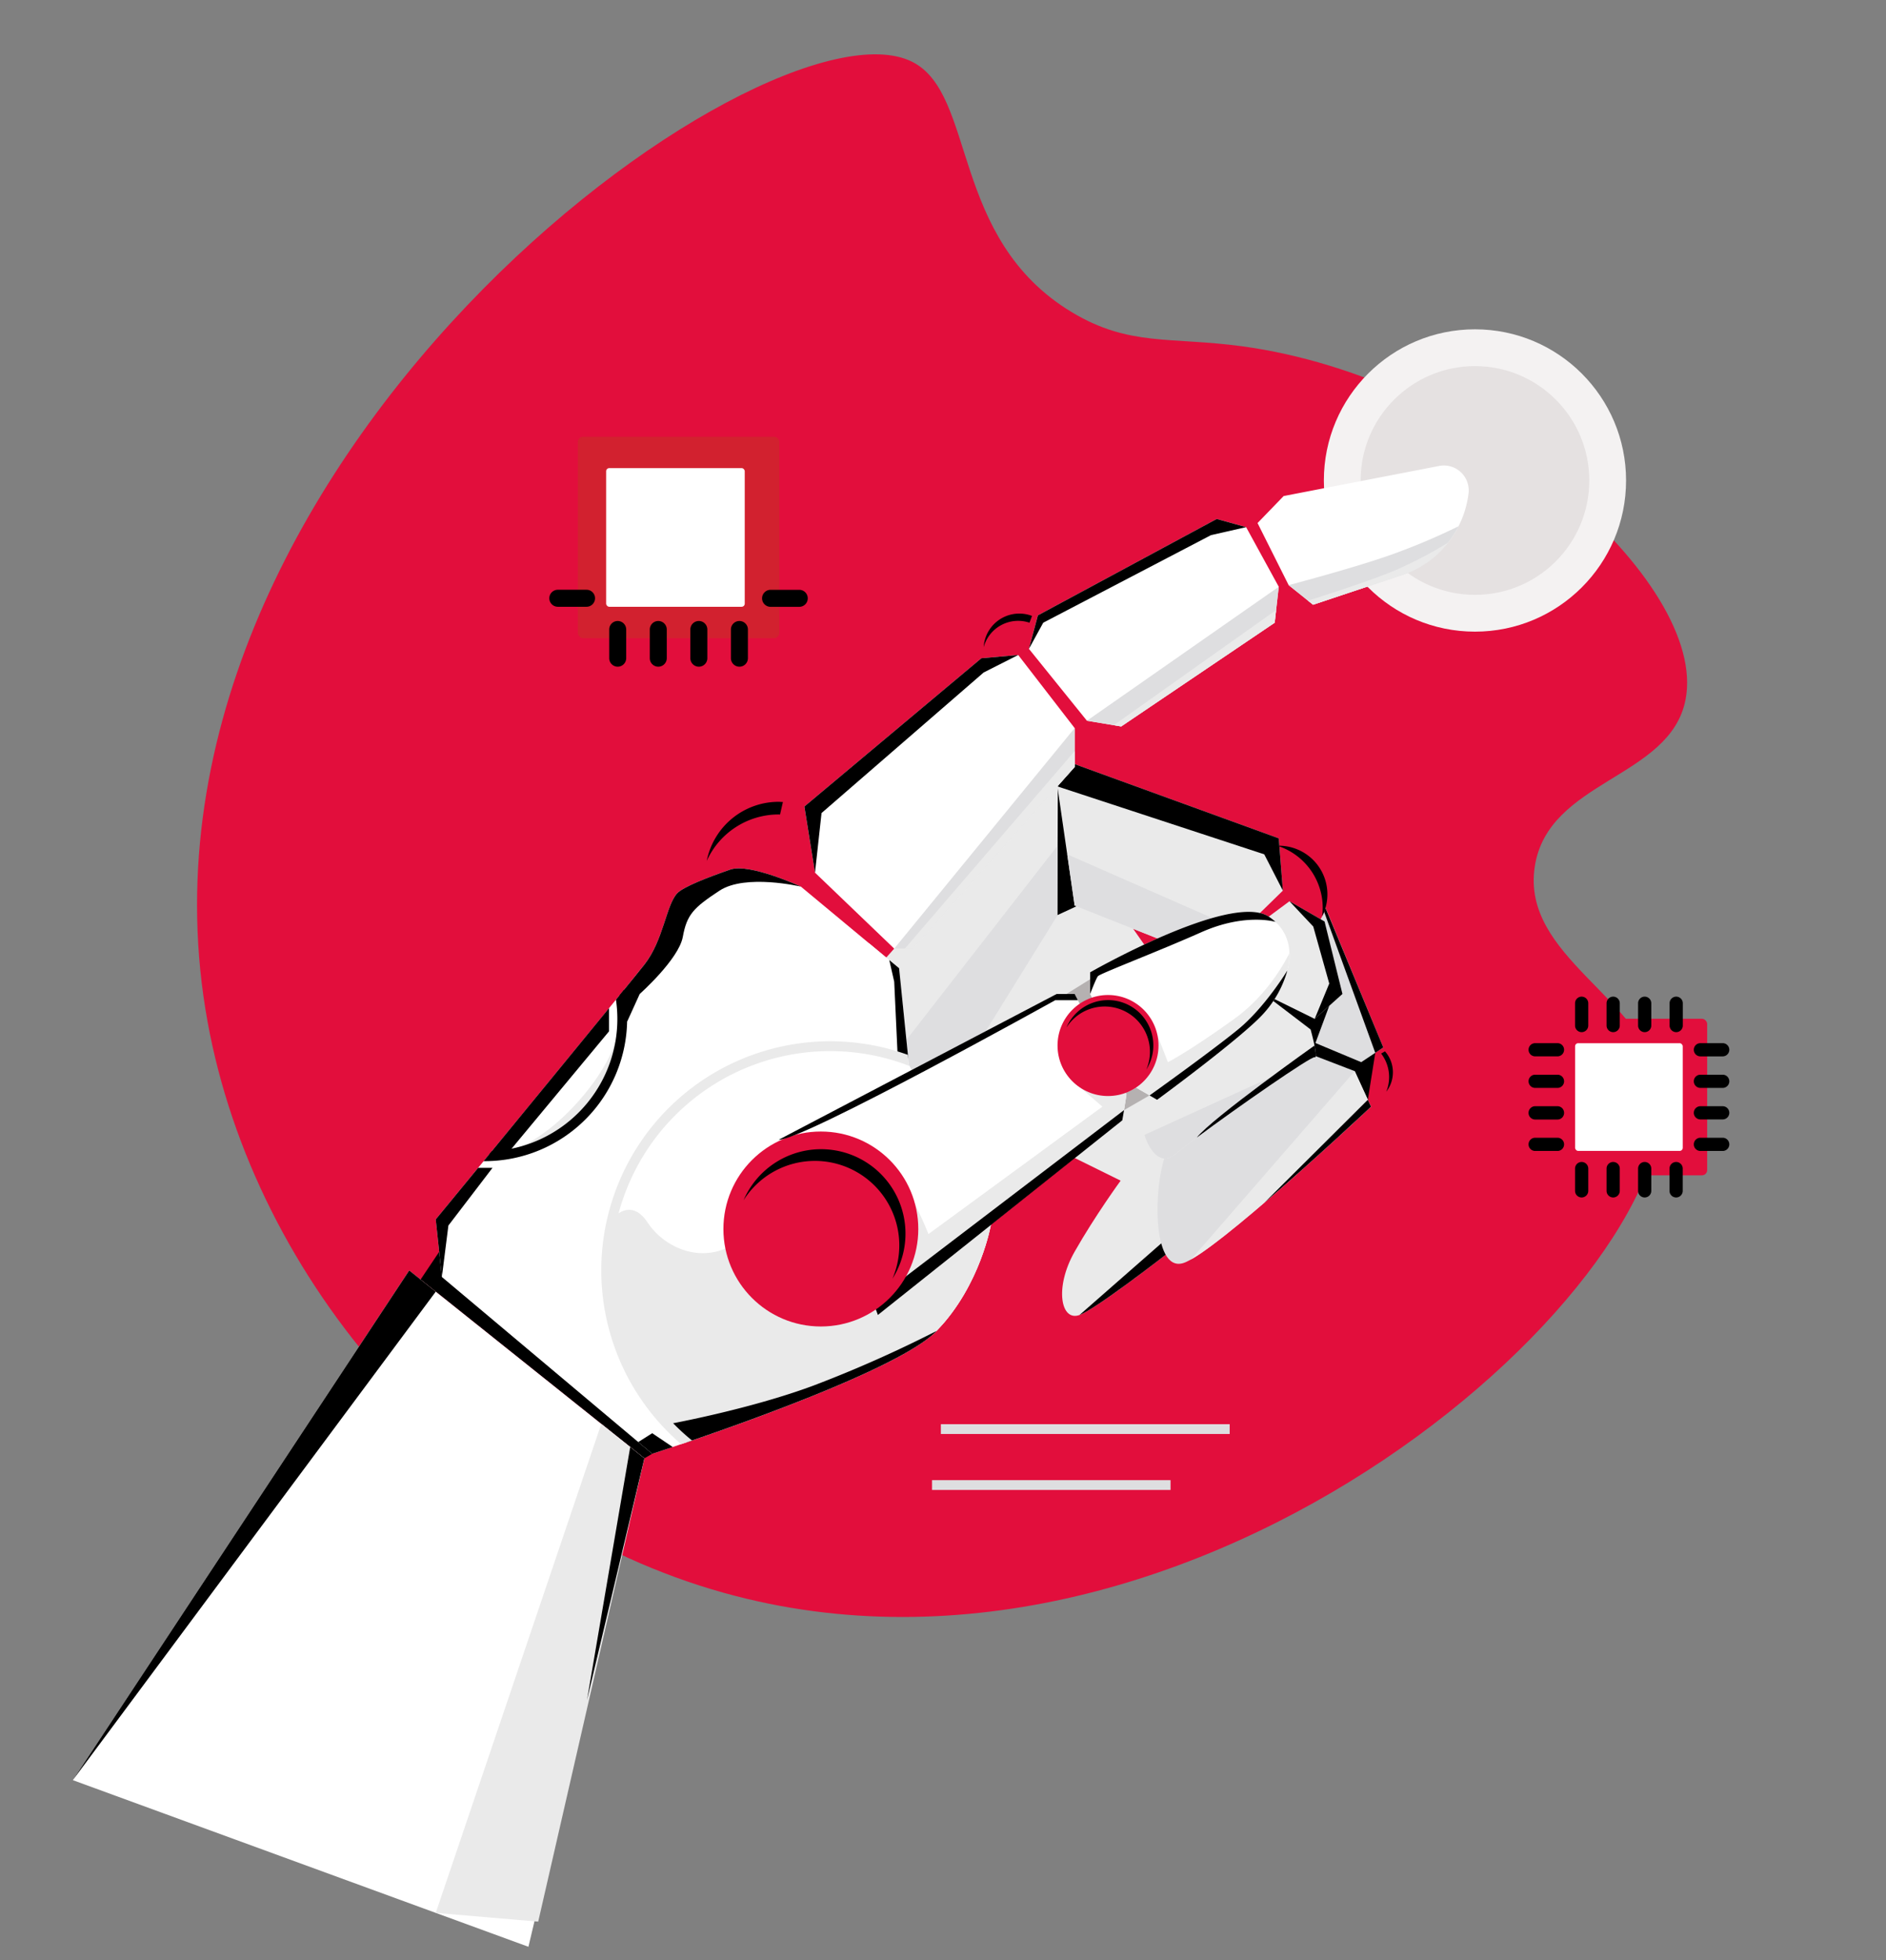 <svg width="926" height="962" xmlns="http://www.w3.org/2000/svg" data-name="Layer 1">

 <rect width="100%" height="100%" fill="#808080" stroke="none"/>

 <title>Proso Banners</title>
 <g>
  <title>Layer 1</title>
  <rect transform="rotate(-66.43 -339.32 472.731)" id="svg_93" fill="#eaeaea" height="4.81" width="248.06" y="1409.551" x="0" class="cls-25"/>
  <g id="svg_163">
   <circle id="svg_45" opacity="0.42" fill="#b5b1b1" r="38.07" cy="235.811" cx="724.186" class="cls-23"/>
   <path id="svg_96" fill="#dedee0" d="m629.706,281.201l89,-28.93a47.59,47.59 0 0 0 1.54,-5.56l-92.74,30.14l2.2,4.35z" class="cls-26"/>
   <path id="svg_106" d="m706.596,228.711l-76.33,14.73l89,-9.22a12.16,12.16 0 0 0 -12.67,-5.51z"/>
   <path id="svg_122" d="m627.116,243.611a17.55,17.55 0 0 0 -23.74,4.14a17.81,17.81 0 0 1 20.09,-1.09c1.11,-0.91 2.42,-2.02 3.65,-3.05z"/>
   <path id="svg_127" d="m303.286,222.761l0,0a4.17,4.17 0 0 1 -4.17,-4.17l0,-14.09a4.17,4.17 0 0 1 4.17,-4.17l0,0a4.17,4.17 0 0 1 4.17,4.17l0,14.09a4.17,4.17 0 0 1 -4.17,4.17z"/>
   <path id="svg_128" d="m323.206,222.761l0,0a4.17,4.17 0 0 1 -4.17,-4.17l0,-14.09a4.17,4.17 0 0 1 4.17,-4.17l0,0a4.17,4.17 0 0 1 4.17,4.17l0,14.09a4.17,4.17 0 0 1 -4.17,4.17z"/>
   <path id="svg_129" d="m343.126,222.761l0,0a4.18,4.18 0 0 1 -4.18,-4.17l0,-14.09a4.18,4.18 0 0 1 4.18,-4.17l0,0a4.17,4.17 0 0 1 4.17,4.17l0,14.09a4.17,4.17 0 0 1 -4.17,4.17z"/>
   <path id="svg_130" d="m363.046,222.761l0,0a4.18,4.18 0 0 1 -4.18,-4.17l0,-14.09a4.18,4.18 0 0 1 4.18,-4.17l0,0a4.17,4.17 0 0 1 4.17,4.17l0,14.09a4.17,4.17 0 0 1 -4.17,4.17z"/>
   <path id="svg_135" d="m374.166,233.891l0,0a4.18,4.18 0 0 1 4.18,-4.18l14.08,0a4.17,4.17 0 0 1 4.17,4.18l0,0a4.17,4.17 0 0 1 -4.17,4.17l-14.08,0a4.18,4.18 0 0 1 -4.18,-4.17z"/>
   <path id="svg_136" d="m374.166,253.801l0,0a4.18,4.18 0 0 1 4.18,-4.17l14.08,0a4.17,4.17 0 0 1 4.17,4.17l0,0a4.17,4.17 0 0 1 -4.17,4.18l-14.08,0a4.18,4.18 0 0 1 -4.18,-4.18z"/>
   <path id="svg_137" d="m374.166,273.721l0,0a4.18,4.18 0 0 1 4.18,-4.17l14.08,0a4.17,4.17 0 0 1 4.17,4.17l0,0a4.17,4.17 0 0 1 -4.17,4.18l-14.08,0a4.18,4.18 0 0 1 -4.18,-4.18z"/>
   <path id="svg_139" d="m269.706,233.891l0,0a4.18,4.18 0 0 1 4.18,-4.18l14.08,0a4.18,4.18 0 0 1 4.17,4.18l0,0a4.17,4.17 0 0 1 -4.17,4.17l-14.06,0a4.18,4.18 0 0 1 -4.2,-4.17z"/>
   <path id="svg_140" d="m269.706,253.801l0,0a4.18,4.18 0 0 1 4.18,-4.17l14.08,0a4.17,4.17 0 0 1 4.17,4.17l0,0a4.18,4.18 0 0 1 -4.17,4.18l-14.06,0a4.18,4.18 0 0 1 -4.2,-4.18z"/>
   <path id="svg_141" d="m269.706,273.721l0,0a4.18,4.18 0 0 1 4.18,-4.17l14.08,0a4.17,4.17 0 0 1 4.17,4.17l0,0a4.18,4.18 0 0 1 -4.17,4.18l-14.06,0a4.18,4.18 0 0 1 -4.2,-4.18z"/>
   <g id="svg_162">
    <path id="svg_42" fill="#e20e3c" d="m815.006,531.658c-7.8,-41.9 -68.08,-62.2 -61.48,-106.19c6.43,-42.82 66.51,-43.25 74.06,-82.12c11.19,-57.66 -101.41,-157.69 -217.8,-173.41c-35,-4.72 -55.38,0.2 -83.45,-16.67c-60.27,-36.21 -46.69,-107.18 -78.59,-123c-71.84,-35.6 -395.51,197.9 -345.84,471.14c23.2,127.61 124.28,244.31 253.62,280.36c233.72,65.16 476.99,-156.08 459.48,-250.11z" class="cls-21"/>
    <circle id="svg_43" fill="#f4f2f2" r="74.19" cy="235.811" cx="724.186" class="cls-21"/>
    <circle id="svg_44" fill="#e5e1e1" r="56.13" cy="235.811" cx="724.186" class="cls-22"/>
    <circle id="svg_46" fill="#e20e3c" r="36.02" cy="429.531" cx="382.316" class="cls-4"/>
    <circle stroke="null" id="svg_47" fill="#e20e3c" r="17.58" cy="704.431" cx="219.236" class="cls-4"/>
    <circle id="svg_48" fill="#e20e3c" r="17.58" cy="742.747" cx="185.2" class="cls-4"/>
    <path id="svg_49" fill="#e20e3c" d="m683.896,526.261a15.63,15.63 0 1 1 -15.63,-15.62a15.63,15.63 0 0 1 15.63,15.62z" class="cls-4"/>
    <path id="svg_50" d="m675.246,516.691l-3.65,23s-27.25,-11.63 -28.28,-13.63s0.18,-20.85 0.18,-20.85l31.75,11.48z"/>
    <polygon id="svg_51" fill="#4300aa" points="628.136,415.061 643.316,434.281 624.096,447.521 628.136,415.061 " class="cls-24"/>
    <polygon id="svg_52" fill="#e20e3c" points="602.096,256.011 627.856,245.951 642.936,295.381 626.196,302.641 602.096,256.011 " class="cls-4"/>
    <polygon id="svg_53" fill="#e20e3c" points="486.586,322.631 508.006,307.941 546.816,355.911 527.636,371.151 486.586,322.631 " class="cls-4"/>
    <polygon id="svg_54" points="316.376,715.711 320.226,713.491 221.466,605.671 206.506,627.971 316.376,715.711 "/>
    <path id="svg_55" fill="#eaeaea" d="m578.946,610.681s-39.68,31.27 -48.9,34.68s-12.43,-13.43 -2.41,-31.07s22.58,-34.85 22.58,-34.85l-98.34,-48.5l80.17,-109.75l94.21,134.2l-47.31,55.29z" class="cls-25"/>
    <path id="svg_56" d="m575.346,605.671l-45.3,39.69c8,-3 39.15,-27.06 47.06,-33.23l-1.76,-6.46z"/>
    <polygon id="svg_57" points="511.606,452.631 533.856,442.311 519.156,385.951 511.606,452.631 "/>
    <path id="svg_58" fill="#dedee0" d="m641.706,516.691l23.43,9l8,17.44s-76.57,72 -92.2,76.77s-15,-40.09 -7.52,-56.12s68.29,-47.09 68.29,-47.09z" class="cls-26"/>
    <polygon id="svg_59" fill="#dedee0" points="646.056,433.891 679.176,514.071 668.346,521.291 641.486,510.061 615.026,438.301 646.056,433.891 " class="cls-26"/>
    <polygon id="svg_60" points="649.436,445.591 675.236,516.691 679.176,514.071 650.796,445.591 649.436,445.591 "/>
    <circle id="svg_61" fill="#e20e3c" r="23.88" cy="438.941" cx="627.856" class="cls-4"/>
    <path id="svg_62" d="m649.436,445.591a33.66,33.66 0 0 1 -0.3,4.16a23.86,23.86 0 0 0 -21.28,-34.69c-0.24,0 -0.48,0 -0.73,0a32,32 0 0 1 22.31,30.53z"/>
    <polygon id="svg_63" points="652.646,493.621 645.406,513.121 620.736,492.021 627.856,477.591 652.646,493.621 "/>
    <path id="svg_64" fill="#eaeaea" d="m620.646,487.811l22.85,17.44s4,14.43 2,13.63s-57.33,38.08 -68.55,47.7s-21.92,-16.82 -14.37,-36.47s58.07,-42.3 58.07,-42.3z" class="cls-25"/>
    <polygon id="svg_65" fill="#b5b1b1" points="523.626,487.811 535.256,480.591 564.426,537.591 548.546,546.751 523.626,487.811 " class="cls-27"/>
    <polygon id="svg_66" fill="#eaeaea" points="617.436,453.941 633.116,442.311 650.346,452.261 659.126,487.811 645.496,500.041 620.646,487.811 617.436,453.941 " class="cls-25"/>
    <polygon id="svg_67" fill="#eaeaea" points="517.016,371.151 627.856,411.441 629.866,437.101 594.986,471.181 527.636,444.431 517.016,371.151 " class="cls-25"/>
    <polygon id="svg_68" points="519.156,385.951 620.736,419.291 629.866,437.101 627.856,411.441 517.016,371.151 519.156,385.951 "/>
    <polygon id="svg_69" fill="#dedee0" points="523.996,419.291 610.216,457.141 594.986,471.181 527.636,444.431 523.996,419.291 " class="cls-26"/>
    <polygon id="svg_70" fill="#eaeaea" points="519.416,376.431 519.156,449.321 467.706,532.311 436.436,543.131 414.186,474.581 519.416,376.431 " class="cls-25"/>
    <polygon id="svg_71" fill="#dedee0" points="519.236,415.061 431.456,527.791 436.436,543.131 467.706,532.311 519.156,449.321 519.236,415.061 " class="cls-26"/>
    <polygon id="svg_72" fill="#e20e3c" points="376.306,421.061 394.946,395.811 439.046,465.561 435.136,469.941 376.306,421.061 " class="cls-4"/>
    <polygon id="svg_73" fill="#fff" points="35.756,873.661 200.916,623.511 316.376,715.711 259.446,955.441 35.756,873.661 " class="cls-28"/>
    <path id="svg_74" fill="#fff" d="m320.226,713.491l-103.27,-86.77l-3,-28.27s93,-113 102.43,-125.07s10.62,-28.86 16,-34.88c2.91,-3.22 15.32,-8 26.21,-11.75c9.42,-3.23 34.59,8.35 34.59,8.35l48.24,40.08l4.81,47.31l40.33,78.32s-5,29.92 -26.7,52.37s-139.64,60.31 -139.64,60.31z" class="cls-28"/>
    <path id="svg_75" fill="#eaeaea" d="m486.586,600.811l-2.24,-4.37l-51.32,21.64s-51.31,-25.86 -68,-11s-37.87,6.82 -47.09,-7.13s-18.95,0 -18.95,0c-10.93,67 32.18,102.14 38.48,107.79l0,0c33.6,-11.45 105.9,-37.47 122.38,-54.55c21.69,-22.46 26.74,-52.38 26.74,-52.38z" class="cls-25"/>
    <path id="svg_76" fill="#eaeaea" d="m302.166,511.051s-2.87,12 -17.66,28.88s-28.08,22.51 -28.08,22.51s21.66,-3.46 33.89,-19.51s11.85,-31.88 11.85,-31.88z" class="cls-25"/>
    <polygon id="svg_77" points="436.626,471.181 439.046,481.801 440.766,518.781 445.976,519.711 441.446,475.181 436.626,471.181 "/>
    <path id="svg_78" d="m399.356,680.031c-31.27,11.63 -70.56,18.79 -70.56,18.79l8.71,8.91c33.6,-11.45 105.9,-37.47 122.38,-54.55a609.87,609.87 0 0 1 -60.53,26.85z"/>
    <path id="svg_79" d="m240.146,566.581l8.68,0l50.2,-60.43l0,-11.38c-16.32,19.97 -40.46,49.4 -58.88,71.81z"/>
    <path id="svg_80" fill="#eaeaea" d="m462.546,650.271c19.4,-22 24,-49.46 24,-49.46l-9.78,-19l-81.86,71s34.8,4.9 67.64,-2.54z" class="cls-25"/>
    <polygon id="svg_81" fill="#fff" points="400.156,428.281 394.946,395.811 481.836,323.051 499.926,321.461 527.636,357.321 527.636,376.431 448.266,465.561 439.046,465.561 400.156,428.281 " class="cls-28"/>
    <polygon id="svg_82" fill="#fff" points="550.486,356.521 533.656,353.721 505.186,318.441 509.596,302.001 597.386,254.701 611.826,258.711 627.856,287.971 625.856,305.611 550.486,356.521 " class="cls-28"/>
    <path id="svg_83" fill="#fff" d="m617.436,256.701l12.83,-13.26l76.33,-14.76a12.21,12.21 0 0 1 14.44,13.45l0,0a48.42,48.42 0 0 1 -32.77,40.11l-43.56,14.55l-12,-9.62l-15.27,-30.47z" class="cls-28"/>
    <path id="svg_84" fill="#fff" d="m382.316,559.371l136.5,-71.56l8.82,0l25.46,49.31s-2.06,13.32 -2.06,12.71s-120,95.53 -120,95.53l-48.72,-85.99z" class="cls-28"/>
    <path id="svg_85" fill="#fff" d="m535.256,487.811l0,-10.62s69.35,-39.69 87.79,-27.26s8,36.08 -3.21,48.1s-51.71,41.7 -51.71,41.7l-11.1,-6.41l-21.77,-45.51z" class="cls-28"/>
    <path id="svg_86" fill="#eaeaea" d="m431.026,645.361s120,-96.13 120,-95.53s2.06,-12.71 2.06,-12.71l-0.41,-0.79a24.84,24.84 0 0 0 5.09,-2.58l10.35,6s40.49,-29.67 51.71,-41.7c6.94,-7.43 13.56,-19.3 13.26,-30.22c-4.35,8.48 -12.91,22 -27.09,32.23c-22.24,16 -32.57,21.24 -32.57,21.24l-5.12,-13.13l-37.47,25.95l10.42,9l-85.39,62.54a192,192 0 0 0 -9.26,-19.71c-2.18,-3.81 -18.25,11.54 -32.43,29.66l16.85,29.75z" class="cls-25"/>
    <polygon id="svg_87" points="551.886,544.821 551.036,549.831 431.026,645.361 428.616,638.741 551.886,544.821 "/>
    <circle id="svg_88" fill="#e20e3c" r="47.84" cy="603.171" cx="403.026" class="cls-4"/>
    <circle id="svg_89" fill="#e20e3c" r="24.79" cy="513.121" cx="544.026" class="cls-4"/>
    <path id="svg_90" d="m542.376,493.971a22.23,22.23 0 0 1 20.43,31a22.23,22.23 0 1 0 -39.21,-20.65a22.21,22.21 0 0 1 18.78,-10.35z"/>
    <path id="svg_91" d="m400.086,569.751a41.45,41.45 0 0 1 38.09,57.82a41.44,41.44 0 1 0 -73.11,-38.49a41.41,41.41 0 0 1 35.02,-19.33z"/>
    <path id="svg_92" fill="#eaeaea" d="m300.026,623.511a107.56,107.56 0 0 1 146.59,-100.32l-0.36,-0.7l-0.48,-4.78a112.4,112.4 0 0 0 -111.31,191.06l5.3,-1.81a107.48,107.48 0 0 1 -39.74,-83.45z" class="cls-25"/>
    <rect id="svg_94" fill="#dedee0" height="4.81" width="141.82" y="698.966" x="461.949" class="cls-26"/>
    <rect id="svg_95" fill="#dedee0" height="4.81" width="117.12" y="726.431" x="457.607" class="cls-26"/>
    <polygon id="svg_97" fill="#eaeaea" points="295.216,698.821 213.946,938.811 264.256,943.101 316.376,715.711 295.216,698.821 " class="cls-25"/>
    <path id="svg_98" fill="#eaeaea" d="m673.156,543.131l-8,-17.44l-80.32,92.41c21.52,-12.19 88.32,-74.97 88.32,-74.97z" class="cls-25"/>
    <path id="svg_99" fill="#dedee0" d="m642.706,520.151l-80.8,36.83c2.92,9.32 8.9,14.87 15,9.6c9.94,-8.48 54.16,-39.74 65.8,-46.43z" class="cls-26"/>
    <polygon id="svg_100" points="633.116,442.311 644.796,454.741 652.646,482.701 645.496,500.041 659.126,487.811 650.346,452.261 633.116,442.311 "/>
    <polygon id="svg_101" fill="#dedee0" points="550.486,356.521 625.856,305.611 627.856,287.971 533.656,353.721 550.486,356.521 " class="cls-26"/>
    <polygon id="svg_102" fill="#dedee0" points="527.636,376.431 527.636,357.321 439.046,465.561 448.266,465.561 527.636,376.431 " class="cls-26"/>
    <path id="svg_103" fill="#dedee0" d="m683.896,271.941c-18.35,6.61 -51.19,15.23 -51.19,15.23l12,9.62l43.57,-14.52a48.37,48.37 0 0 0 27.85,-24a313.07,313.07 0 0 1 -32.23,13.67z" class="cls-26"/>
    <path id="svg_104" d="m673.156,543.131l-1.56,-3.4l0,0l-50.81,50.54c25.25,-21.65 52.37,-47.14 52.37,-47.14z"/>
    <path id="svg_105" d="m683.896,526.261a15.54,15.54 0 0 0 -3.88,-10.28l-1.9,1.08a19,19 0 0 1 3.92,11.53a19.18,19.18 0 0 1 -1.41,7.21a15.54,15.54 0 0 0 3.27,-9.54z"/>
    <polygon id="svg_107" points="505.186,318.441 512.216,305.611 594.586,262.631 611.826,258.711 597.386,254.701 509.596,302.001 505.186,318.441 "/>
    <polygon id="svg_108" points="400.156,428.281 403.366,399.021 482.936,330.061 499.926,321.461 481.836,323.051 394.946,395.811 400.156,428.281 "/>
    <path id="svg_109" d="m358.616,426.751c-10.89,3.75 -23.3,8.53 -26.21,11.75c-5.41,6 -6.61,22.85 -16,34.88c-1.71,2.18 -6.16,7.67 -12.3,15.2l3.84,12.76l6.15,-13.53s19.14,-17 21.15,-28s5.21,-14.26 18,-22.68s40,-2 40,-2s-25.21,-11.61 -34.63,-8.38z"/>
    <path id="svg_110" d="m307.916,500.041a69.83,69.83 0 0 0 -1.49,-14.34c-1.25,1.54 -2.59,3.19 -4,4.92a65,65 0 0 1 -61,74.37l-4,4.88l0.62,0a69.94,69.94 0 0 0 69.87,-69.83z"/>
    <polygon id="svg_111" points="316.376,715.711 309.426,710.171 288.206,834.351 316.376,715.711 "/>
    <polygon id="svg_112" points="330.306,710.171 320.226,703.391 313.376,707.731 320.226,713.491 330.306,710.171 "/>
    <path id="svg_113" d="m382.986,399.771l1.41,-6.17c-0.69,0 -1.38,-0.09 -2.08,-0.09a36,36 0 0 0 -35.32,29a38.8,38.8 0 0 1 35.32,-22.79c0.23,0.02 0.45,0.04 0.67,0.05z"/>
    <polygon id="svg_114" points="234.746,573.161 241.806,573.161 220.156,601.461 216.956,626.721 213.946,598.451 234.746,573.161 "/>
    <polygon id="svg_115" points="213.946,633.921 35.756,873.661 200.916,623.511 213.946,633.921 "/>
    <path id="svg_116" d="m623.046,449.931c-18.44,-12.43 -87.79,27.26 -87.79,27.26l0,10.62s2.8,-7.42 3.81,-8.71s29.06,-11.93 50.71,-21.56s36.48,-5.1 36.48,-5.1a27.16,27.16 0 0 0 -3.21,-2.51z"/>
    <path id="svg_117" d="m529.226,490.891l0,0l-1.59,-3.08l-8.82,0l-136.5,71.56c11.83,0.4 135.77,-68.48 135.77,-68.48l11.14,0z"/>
    <path id="svg_118" fill="#eaeaea" d="m550.486,356.521l75.37,-50.91l0.67,-5.92l-0.67,0.21l-79,56l3.63,0.62z" class="cls-25"/>
    <polygon id="svg_119" fill="#eaeaea" points="527.636,368.681 527.536,368.751 444.256,465.561 448.266,465.561 527.636,376.431 527.636,368.681 " class="cls-25"/>
    <path id="svg_120" fill="#eaeaea" d="m688.266,282.271a48.31,48.31 0 0 0 22.68,-15.94a205.42,205.42 0 0 1 -23.46,12.47c-9.23,4.28 -30.34,11.25 -45.28,16l2.49,2l43.57,-14.53z" class="cls-25"/>
    <path id="svg_121" d="m506.706,302.281a17.53,17.53 0 0 0 -23.74,15.33a17.54,17.54 0 0 1 22.5,-12l1.24,-3.33z"/>
    <path id="svg_123" d="m619.836,498.031a52.65,52.65 0 0 0 12.25,-21.75l0,0s-11,18.17 -24.27,29s-43.39,32.34 -43.39,32.34l3.7,2.14s40.49,-29.7 51.71,-41.73z"/>
    <path id="svg_124" d="m645.406,513.121s-50.34,35.67 -57.8,45.17l0,0c19.85,-14.81 56.26,-40.06 57.88,-39.41c0.94,0.37 0.57,-2.54 -0.08,-5.76z"/>
    <rect id="svg_125" fill="#d2212f" ry="2.56" rx="2.56" height="98.91" width="98.91" y="214.311" x="283.706" class="cls-4"/>
    <rect id="svg_126" fill="#fff" ry="1.52" rx="1.52" height="68.05" width="68.05" y="229.741" x="297.607" class="cls-28"/>
    <path id="svg_131" d="m303.286,327.201l0,0a4.17,4.17 0 0 1 -4.17,-4.17l0,-14.09a4.17,4.17 0 0 1 4.17,-4.17l0,0a4.17,4.17 0 0 1 4.17,4.17l0,14.09a4.17,4.17 0 0 1 -4.17,4.17z"/>
    <path id="svg_132" d="m323.206,327.201l0,0a4.17,4.17 0 0 1 -4.17,-4.17l0,-14.09a4.17,4.17 0 0 1 4.17,-4.17l0,0a4.17,4.17 0 0 1 4.17,4.17l0,14.09a4.17,4.17 0 0 1 -4.17,4.17z"/>
    <path id="svg_133" d="m343.126,327.201l0,0a4.18,4.18 0 0 1 -4.18,-4.17l0,-14.09a4.18,4.18 0 0 1 4.18,-4.17l0,0a4.17,4.17 0 0 1 4.17,4.17l0,14.09a4.17,4.17 0 0 1 -4.17,4.17z"/>
    <path id="svg_134" d="m363.046,327.201l0,0a4.18,4.18 0 0 1 -4.18,-4.17l0,-14.09a4.18,4.18 0 0 1 4.18,-4.17l0,0a4.17,4.17 0 0 1 4.17,4.17l0,14.09a4.17,4.17 0 0 1 -4.17,4.17z"/>
    <path id="svg_138" d="m374.166,293.641l0,0a4.18,4.18 0 0 1 4.18,-4.17l14.08,0a4.17,4.17 0 0 1 4.17,4.17l0,0a4.17,4.17 0 0 1 -4.17,4.18l-14.08,0a4.18,4.18 0 0 1 -4.18,-4.18z"/>
    <path id="svg_142" d="m269.706,293.641l0,0a4.18,4.18 0 0 1 4.2,-4.2l14.08,0a4.17,4.17 0 0 1 4.17,4.17l0,0a4.18,4.18 0 0 1 -4.17,4.18l-14.08,0a4.18,4.18 0 0 1 -4.2,-4.15z"/>
    <rect id="svg_143" fill="#e20e3c" ry="2.56" rx="2.56" height="76.84" width="76.84" y="499.991" x="761.356" class="cls-4"/>
    <rect id="svg_144" fill="#fff" ry="1.52" rx="1.52" height="52.86" width="52.86" y="511.981" x="773.346" class="cls-28"/>
    <path id="svg_145" d="m776.566,506.561l0,0a3.24,3.24 0 0 1 -3.24,-3.24l0,-10.94a3.25,3.25 0 0 1 3.24,-3.25l0,0a3.26,3.26 0 0 1 3.25,3.25l0,10.94a3.25,3.25 0 0 1 -3.25,3.24z"/>
    <path id="svg_146" d="m792.046,506.561l0,0a3.24,3.24 0 0 1 -3.24,-3.24l0,-10.94a3.25,3.25 0 0 1 3.24,-3.25l0,0a3.25,3.25 0 0 1 3.24,3.25l0,10.94a3.24,3.24 0 0 1 -3.24,3.24z"/>
    <path id="svg_147" d="m807.516,506.561l0,0a3.24,3.24 0 0 1 -3.24,-3.24l0,-10.94a3.25,3.25 0 0 1 3.24,-3.25l0,0a3.25,3.25 0 0 1 3.24,3.25l0,10.94a3.24,3.24 0 0 1 -3.24,3.24z"/>
    <path id="svg_148" d="m822.996,506.561l0,0a3.25,3.25 0 0 1 -3.25,-3.24l0,-10.94a3.26,3.26 0 0 1 3.25,-3.25l0,0a3.25,3.25 0 0 1 3.24,3.25l0,10.94a3.24,3.24 0 0 1 -3.24,3.24z"/>
    <path id="svg_149" d="m776.566,587.701l0,0a3.25,3.25 0 0 1 -3.24,-3.25l0,-10.94a3.24,3.24 0 0 1 3.24,-3.24l0,0a3.25,3.25 0 0 1 3.25,3.24l0,10.93a3.26,3.26 0 0 1 -3.25,3.26z"/>
    <path id="svg_150" d="m792.046,587.701l0,0a3.25,3.25 0 0 1 -3.24,-3.25l0,-10.94a3.24,3.24 0 0 1 3.24,-3.24l0,0a3.24,3.24 0 0 1 3.24,3.24l0,10.93a3.25,3.25 0 0 1 -3.24,3.26z"/>
    <path id="svg_151" d="m807.516,587.701l0,0a3.25,3.25 0 0 1 -3.24,-3.25l0,-10.94a3.24,3.24 0 0 1 3.24,-3.24l0,0a3.24,3.24 0 0 1 3.24,3.24l0,10.93a3.25,3.25 0 0 1 -3.24,3.26z"/>
    <path id="svg_152" d="m822.996,587.701l0,0a3.26,3.26 0 0 1 -3.29,-3.26l0,-10.93a3.25,3.25 0 0 1 3.25,-3.24l0,0a3.24,3.24 0 0 1 3.24,3.24l0,10.93a3.25,3.25 0 0 1 -3.2,3.26z"/>
    <path id="svg_153" d="m831.636,515.201l0,0a3.24,3.24 0 0 1 3.24,-3.24l10.94,0a3.25,3.25 0 0 1 3.25,3.24l0,0a3.26,3.26 0 0 1 -3.25,3.25l-10.94,0a3.25,3.25 0 0 1 -3.24,-3.25z"/>
    <path id="svg_154" d="m831.636,530.681l0,0a3.24,3.24 0 0 1 3.24,-3.24l10.94,0a3.25,3.25 0 0 1 3.25,3.24l0,0a3.25,3.25 0 0 1 -3.25,3.24l-10.94,0a3.24,3.24 0 0 1 -3.24,-3.24z"/>
    <path id="svg_155" d="m831.636,546.151l0,0a3.24,3.24 0 0 1 3.24,-3.24l10.94,0a3.25,3.25 0 0 1 3.25,3.24l0,0a3.25,3.25 0 0 1 -3.25,3.24l-10.94,0a3.24,3.24 0 0 1 -3.24,-3.24z"/>
    <path id="svg_156" d="m831.636,561.631l0,0a3.25,3.25 0 0 1 3.24,-3.25l10.94,0a3.26,3.26 0 0 1 3.25,3.25l0,0a3.25,3.25 0 0 1 -3.25,3.24l-10.94,0a3.24,3.24 0 0 1 -3.24,-3.24z"/>
    <path id="svg_157" d="m750.496,515.201l0,0a3.24,3.24 0 0 1 3.25,-3.24l10.96,0a3.24,3.24 0 0 1 3.24,3.24l0,0a3.25,3.25 0 0 1 -3.24,3.24l-11,0a3.25,3.25 0 0 1 -3.21,-3.24z"/>
    <path id="svg_158" d="m750.496,530.681l0,0a3.24,3.24 0 0 1 3.21,-3.24l11,0a3.24,3.24 0 0 1 3.24,3.24l0,0a3.24,3.24 0 0 1 -3.24,3.24l-11,0a3.24,3.24 0 0 1 -3.21,-3.24z"/>
    <path id="svg_159" d="m750.496,546.151l0,0a3.24,3.24 0 0 1 3.25,-3.24l10.96,0a3.24,3.24 0 0 1 3.24,3.24l0,0a3.24,3.24 0 0 1 -3.24,3.29l-11,0a3.24,3.24 0 0 1 -3.21,-3.29z"/>
    <path id="svg_160" d="m750.496,561.631l0,0a3.25,3.25 0 0 1 3.25,-3.25l10.96,0a3.25,3.25 0 0 1 3.24,3.25l0,0a3.24,3.24 0 0 1 -3.24,3.24l-11,0a3.24,3.24 0 0 1 -3.21,-3.24z"/>
   </g>
  </g>
 </g>
</svg>